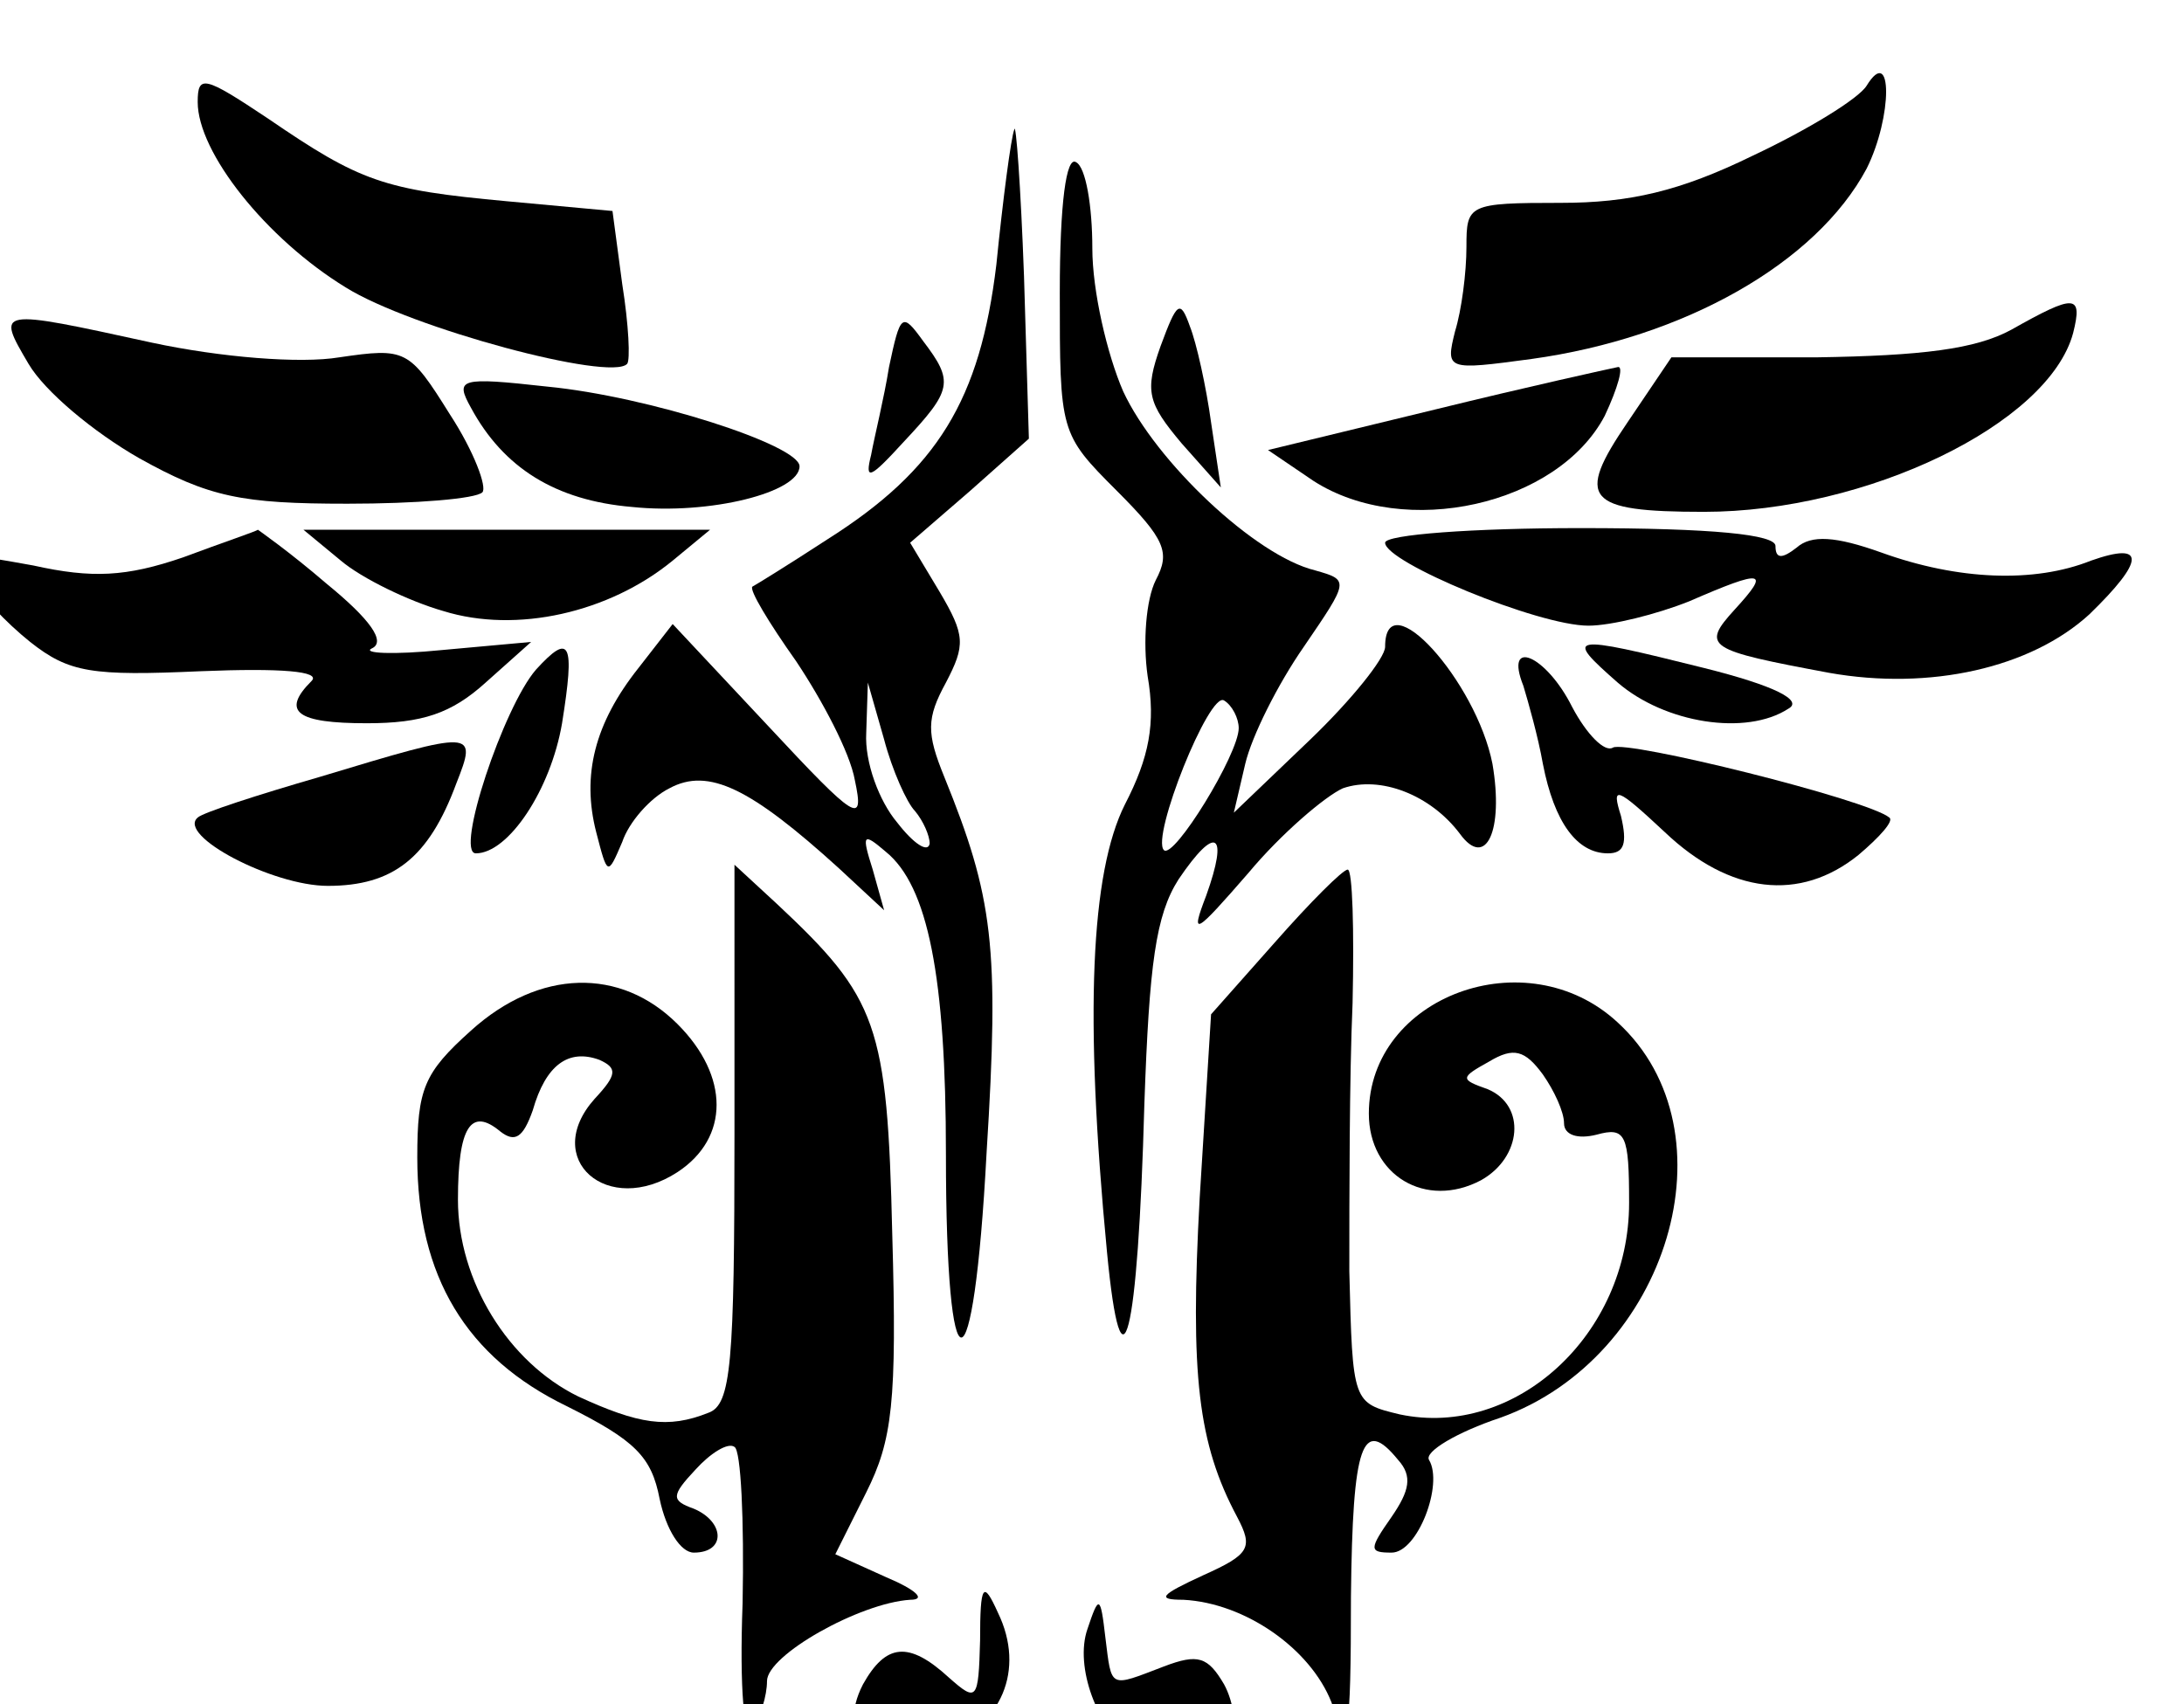 <?xml version="1.0" encoding="UTF-8" standalone="no"?>
<!-- Created with Inkscape (http://www.inkscape.org/) -->

<svg
   width="46.994mm"
   height="36.675mm"
   viewBox="0 0 46.994 36.675"
   version="1.1"
   id="svg1"
   xml:space="preserve"
   xmlns:inkscape="http://www.inkscape.org/namespaces/inkscape"
   xmlns:sodipodi="http://sodipodi.sourceforge.net/DTD/sodipodi-0.dtd"
   xmlns="http://www.w3.org/2000/svg"
   xmlns:svg="http://www.w3.org/2000/svg"><sodipodi:namedview
     id="namedview1"
     pagecolor="#ffffff"
     bordercolor="#000000"
     borderopacity="0.25"
     inkscape:showpageshadow="2"
     inkscape:pageopacity="0.0"
     inkscape:pagecheckerboard="0"
     inkscape:deskcolor="#d1d1d1"
     inkscape:document-units="mm"><inkscape:page
       x="0"
       y="2.2411079e-22"
       width="46.994"
       height="36.675"
       id="page2"
       margin="0"
       bleed="0" /></sodipodi:namedview><defs
     id="defs1" /><g
     inkscape:label="Layer 1"
     inkscape:groupmode="layer"
     id="layer1"
     transform="translate(-78.203,-35.798)"><g
       transform="matrix(0.035,0,0,-0.035,-17.643,235.814)"
       fill="#000000"
       stroke="none"
       id="g73"
       style="fill:#000000;fill-opacity:1"><path
         d="m 2860,5652 c 0,-31 42,-84 91,-114 40,-25 163,-58 173,-47 2,2 1,24 -3,49 l -6,45 -65,6 c -76,7 -90,12 -147,51 -39,26 -43,27 -43,10 z"
         id="path3"
         style="fill:#000000;fill-opacity:1" /><path
         d="m 3886,5662 c -5,-8 -36,-27 -70,-43 -45,-22 -76,-29 -118,-29 -57,0 -58,-1 -58,-27 0,-16 -3,-39 -7,-52 -6,-24 -5,-24 47,-17 94,13 175,59 206,117 16,32 16,77 0,51 z"
         id="path4"
         style="fill:#000000;fill-opacity:1" /><path
         d="m 3362,5635 c -2,-5 -7,-43 -11,-83 -10,-83 -36,-126 -104,-169 -23,-15 -44,-28 -46,-29 -2,-2 10,-22 27,-46 16,-24 33,-56 36,-73 6,-28 1,-25 -53,33 l -59,63 -21,-27 c -27,-34 -35,-66 -26,-101 7,-27 7,-27 16,-6 4,12 17,27 29,33 24,13 50,0 104,-49 l 28,-26 -7,25 c -7,22 -6,23 8,11 26,-21 37,-77 37,-186 0,-151 17,-150 25,1 8,127 4,157 -26,231 -11,27 -11,36 1,58 12,23 12,29 -4,56 l -18,30 37,32 36,32 -3,100 c -2,55 -5,96 -6,90 z m -61,-419 c 5,-6 9,-15 9,-20 -1,-6 -10,0 -20,13 -11,13 -20,37 -19,55 l 1,31 10,-35 c 5,-19 14,-39 19,-44 z"
         id="path6"
         style="fill:#000000;fill-opacity:1" /><path
         d="m 3390,5535 c 0,-86 0,-87 35,-122 30,-30 33,-38 24,-55 -6,-12 -8,-38 -5,-59 5,-29 1,-50 -14,-79 -21,-42 -25,-129 -11,-275 9,-94 19,-54 23,91 3,86 7,116 21,138 23,34 31,29 17,-10 -10,-26 -7,-24 26,14 20,24 47,47 58,52 23,8 54,-4 72,-28 16,-22 27,2 20,43 -10,51 -66,113 -66,72 0,-7 -21,-33 -46,-57 l -47,-45 7,30 c 4,17 20,49 36,72 28,41 28,41 7,47 -37,9 -98,67 -118,110 -10,23 -19,62 -19,88 0,26 -4,50 -10,53 -6,4 -10,-25 -10,-80 z m 110,-268 c 0,-16 -40,-81 -46,-75 -8,8 28,98 37,92 5,-3 9,-11 9,-17 z"
         id="path7"
         style="fill:#000000;fill-opacity:1" /><path
         d="m 3452,5502 c -10,-28 -8,-35 13,-60 l 24,-27 -6,40 c -3,22 -9,49 -13,59 -6,17 -8,15 -18,-12 z"
         id="path11"
         style="fill:#000000;fill-opacity:1" /><path
         d="m 3975,5512 c -22,-12 -55,-16 -120,-17 h -89 l -27,-40 c -32,-47 -26,-55 47,-55 100,0 212,54 227,110 6,24 1,24 -38,2 z"
         id="path12"
         style="fill:#000000;fill-opacity:1" /><path
         d="m 2756,5491 c 10,-17 40,-42 68,-58 43,-24 63,-28 128,-28 42,0 79,3 83,7 3,3 -5,25 -20,48 -25,40 -27,41 -68,35 -24,-4 -73,0 -115,9 -96,21 -96,21 -76,-13 z"
         id="path13"
         style="fill:#000000;fill-opacity:1" /><path
         d="m 3285,5489 c -3,-19 -9,-43 -11,-54 -4,-16 -1,-15 20,8 30,32 31,37 12,62 -13,18 -14,17 -21,-16 z"
         id="path14"
         style="fill:#000000;fill-opacity:1" /><path
         d="m 3621,5463 -103,-25 28,-19 c 56,-36 150,-15 179,40 8,17 12,31 8,30 -5,-1 -55,-12 -112,-26 z"
         id="path18"
         style="fill:#000000;fill-opacity:1" /><path
         d="m 3028,5464 c 20,-37 52,-57 99,-61 48,-5 103,9 103,25 0,13 -93,43 -155,49 -54,6 -57,5 -47,-13 z"
         id="path19"
         style="fill:#000000;fill-opacity:1" /><path
         d="m 2851,5372 c -35,-12 -56,-13 -92,-5 -44,8 -47,8 -38,-8 5,-10 21,-27 36,-39 24,-19 38,-21 105,-18 49,2 74,0 68,-6 -19,-19 -9,-26 34,-26 34,0 52,6 73,25 l 28,25 -55,-5 c -30,-3 -49,-2 -43,1 9,4 -1,18 -28,40 -22,19 -42,33 -42,33 -1,-1 -22,-8 -46,-17 z"
         id="path21"
         style="fill:#000000;fill-opacity:1" /><path
         d="m 2948,5370 c 13,-11 42,-25 63,-31 45,-14 102,-1 141,31 l 23,19 h -125 -125 z"
         id="path22"
         style="fill:#000000;fill-opacity:1" /><path
         d="m 3590,5381 c 0,-12 94,-51 125,-51 14,0 42,7 62,15 46,20 50,19 28,-5 -21,-23 -17,-25 58,-39 62,-11 124,3 160,36 34,33 35,45 1,33 -35,-14 -82,-12 -129,5 -28,10 -43,11 -52,3 -9,-7 -13,-7 -13,1 0,7 -38,11 -120,11 -66,0 -120,-4 -120,-9 z"
         id="path23"
         style="fill:#000000;fill-opacity:1" /><path
         d="m 3068,5303 c -20,-23 -50,-113 -37,-113 20,0 46,39 53,80 8,50 5,56 -16,33 z"
         id="path25"
         style="fill:#000000;fill-opacity:1" /><path
         d="m 3733,5295 c 29,-25 79,-33 105,-16 9,5 -8,14 -52,25 -84,21 -86,20 -53,-9 z"
         id="path26"
         style="fill:#000000;fill-opacity:1" /><path
         d="m 3675,5293 c 3,-10 9,-31 12,-48 7,-36 21,-55 40,-55 10,0 12,6 8,23 -6,19 -3,18 27,-10 40,-38 83,-43 119,-14 13,11 22,21 19,23 -13,11 -162,48 -170,43 -5,-3 -16,8 -25,25 -16,32 -42,43 -30,13 z"
         id="path27"
         style="fill:#000000;fill-opacity:1" /><path
         d="m 2935,5237 c -38,-11 -72,-22 -75,-25 -13,-11 46,-42 80,-42 40,0 62,17 79,63 13,33 12,33 -84,4 z"
         id="path29"
         style="fill:#000000;fill-opacity:1" /><path
         d="m 3190,5018 c 0,-142 -2,-167 -16,-172 -25,-10 -43,-7 -80,10 -43,21 -74,71 -74,121 0,45 8,57 26,42 9,-7 14,-4 20,13 8,28 22,38 41,31 11,-5 11,-9 -3,-24 -33,-37 8,-73 51,-45 32,21 32,59 0,91 -35,35 -85,34 -127,-4 -29,-26 -33,-36 -33,-78 0,-73 30,-123 92,-153 42,-21 52,-31 57,-57 4,-19 13,-33 21,-33 20,0 19,19 0,27 -14,5 -14,8 1,24 9,10 20,17 24,14 4,-2 6,-45 5,-96 -2,-53 1,-85 6,-77 5,7 9,20 9,29 0,16 57,48 88,50 10,0 4,6 -15,14 l -31,14 19,38 c 16,32 19,55 16,159 -3,129 -9,145 -71,203 l -26,24 z"
         id="path31"
         style="fill:#000000;fill-opacity:1" /><path
         d="m 3522,5135 -39,-44 -7,-113 c -6,-109 -1,-151 23,-196 10,-19 8,-23 -21,-36 -26,-12 -29,-15 -12,-15 38,-2 78,-30 91,-63 10,-30 12,-23 12,65 1,94 7,111 29,84 9,-10 7,-19 -4,-35 -14,-20 -14,-22 0,-22 16,0 32,42 23,57 -3,5 17,17 44,26 103,37 145,176 72,243 -56,52 -153,16 -153,-56 0,-38 35,-59 69,-41 25,14 28,46 4,56 -17,6 -17,7 1,17 15,9 22,7 33,-8 7,-10 13,-23 13,-30 0,-7 8,-10 20,-7 18,5 20,0 20,-42 0,-81 -70,-145 -141,-130 -29,7 -29,7 -31,88 0,45 0,119 2,165 1,45 0,82 -3,82 -3,0 -23,-20 -45,-45 z"
         id="path32"
         style="fill:#000000;fill-opacity:1" /><path
         d="m 3341,4706 c -1,-37 -2,-38 -19,-23 -25,23 -39,21 -53,-4 -17,-33 7,-53 49,-38 36,12 51,47 34,82 -9,20 -11,18 -11,-17 z"
         id="path39"
         style="fill:#000000;fill-opacity:1" /><path
         d="m 3407,4713 c -8,-23 6,-61 27,-75 19,-13 56,-9 62,6 3,8 1,24 -5,35 -10,17 -16,19 -37,11 -34,-13 -32,-14 -36,18 -3,26 -4,26 -11,5 z"
         id="path40"
         style="fill:#000000;fill-opacity:1" /></g></g></svg>
